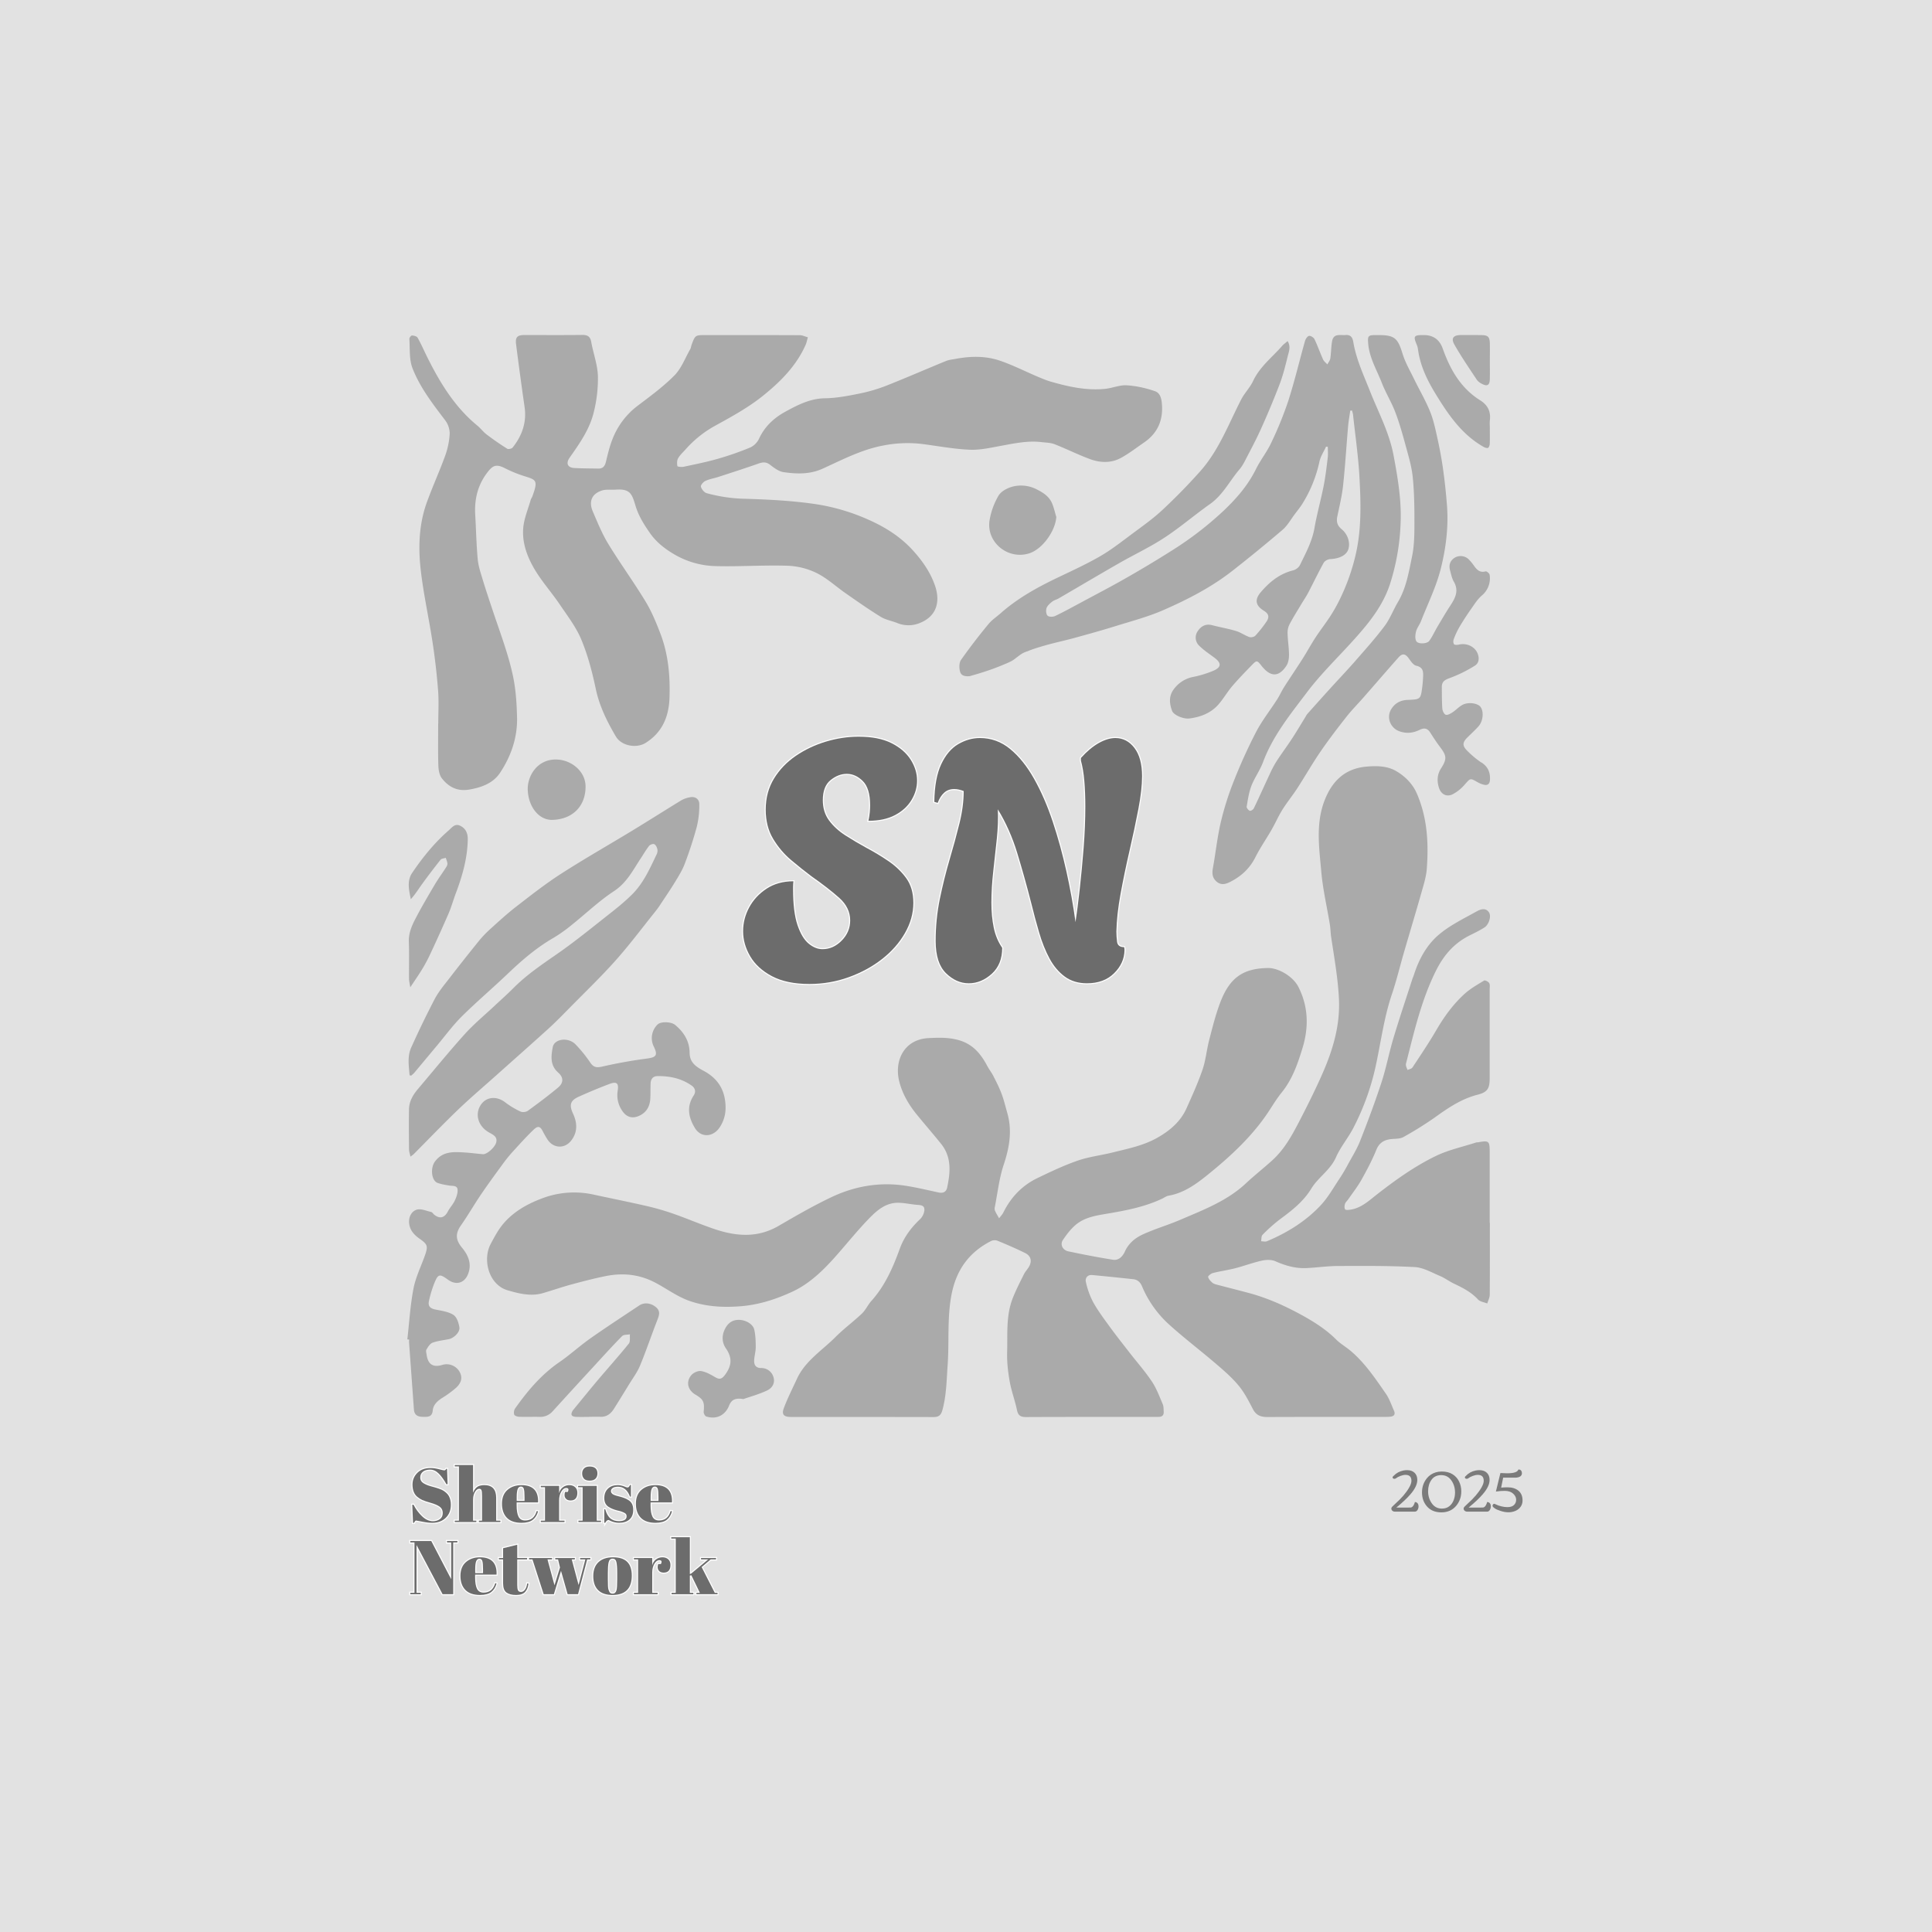 <svg xmlns="http://www.w3.org/2000/svg" version="1.1" xmlns:xlink="http://www.w3.org/1999/xlink" width="1500" height="1500" viewBox="0 0 1500 1500"><rect width="1500" height="1500" x="0" y="0" id="background" stroke="transparent" fill="#e2e2e2"></rect><svg xml:space="preserve" width="1000" height="1000" data-version="2" data-id="lg_N0FqQDGMEjMeksYB1i" viewBox="0 0 540 610" x="250" y="250"><rect width="100%" height="100%" fill="transparent"></rect><path fill="none" stroke="#ffffff" d="M17.608 567.96q1.8 0 3.19-.98 1.39-.97 1.39-2.93 0-1.96-1.5-3.01-1.49-1.04-4.25-1.81-2.75-.78-3.99-1.35-1.24-.58-2.36-1.52-2.23-1.87-2.23-5.79 0-3.21 2.28-5.51 2.29-2.3 6.25-2.3 1.91 0 3.98.55 2.07.56 2.57.56.51 0 .9-.72h.4l.25 7.27h-.58q-1.72-3.13-3.61-5.02-1.89-1.89-4.11-1.89-2.21 0-3.44 1.03-1.22 1.02-1.22 2.73t1.46 2.63q1.46.92 3.58 1.5 2.12.57 2.79.79.67.21 1.66.59.99.38 1.62.79.63.42 1.33 1.05.7.63 1.1 1.38.97 1.73.97 4.11 0 3.89-2.43 6.24-2.43 2.36-6.39 2.36-2.05 0-4.7-.54-2.65-.54-2.93-.54-.51 0-.98 1.08h-.5l-.36-8.57h.61q1.59 3.14 4.05 5.48 2.47 2.34 5.2 2.34ZM27.868 542v-.65h8.68v13.18q.58-1.66 1.76-2.67 1.19-1 3.6-1 5.58 0 5.58 6.01v10.83h2.02v.65h-10.19v-.65h1.48V556q0-2.16-.29-2.79-.29-.63-1.04-.63-1.16 0-2.04 1.52-.88 1.51-.88 3.67v9.93h1.55v.65h-10.23v-.65h1.98V542zm31.65 26.71q-4.65 0-6.97-2.39-2.32-2.4-2.32-6.66 0-4.27 2.61-6.54 2.61-2.26 6.64-2.26 8.17 0 7.85 8.2h-10.15v1.41q0 3.53.9 5.33.9 1.8 3.13 1.8 4.18 0 5.47-4.47l.65.11q-.68 2.59-2.47 4.03-1.78 1.44-5.34 1.44zm-2.31-12.13v1.76h3.71v-1.76q0-2.92-.34-3.98t-1.37-1.06q-1.02 0-1.51 1.13-.49 1.14-.49 3.91zm23.44-4.36q-1.33 0-2.34 1.73-1.01 1.73-1.01 4.11v9.64h2.56v.65h-11.23v-.65h1.98v-15.84h-1.98v-.64h8.67v3.45q.47-1.83 1.8-2.82 1.33-.99 3.03-.99 1.69 0 2.75.95t1.06 2.7q0 1.75-.79 2.68-.79.94-2.43.94-1.64 0-2.41-1.08-.78-1.08-.2-2.99h1.3q.9-1.84-.76-1.84Zm11.09-3.49q-1.91 0-2.72-.97-.81-.97-.81-2.41 0-1.44.88-2.38.88-.93 2.68-.93 1.8 0 2.74.84.94.85.94 2.41 0 1.57-.9 2.51-.9.93-2.81.93Zm-5.44 3.13v-.64h8.82v16.48h2.02v.65h-10.69v-.65h1.98v-15.84zm12.82 16.85h-.43v-6.44h.43q.93 3.13 2.52 4.39 1.58 1.26 3.96 1.26 3.67 0 3.67-2.34 0-1.01-.9-1.51-1.4-.79-3.6-1.23-2.45-.64-4.1-1.72-1.98-1.3-1.98-4.11 0-2.81 1.72-4.48 1.73-1.67 4.61-1.67 1.77 0 3.64.82.68.29 1.04.29t.61-.25q.26-.25.62-.94h.39v5.51h-.43q-1.84-4.68-5.69-4.68-1.69 0-2.52.6-.83.59-.83 1.49 0 .54.26.85.25.3.39.45.15.14.47.3.32.16.54.25.22.09.67.24.45.14.66.18 2.45.61 3.53 1.06 1.08.45 2.05 1.1 1.98 1.37 1.98 4.41t-1.8 4.61q-1.8 1.56-4.93 1.56-2.23 0-4.32-1.04-.43-.29-.68-.29-.8 0-1.55 1.33zm23.83 0q-4.64 0-6.97-2.39-2.32-2.4-2.32-6.66 0-4.27 2.61-6.54 2.61-2.26 6.64-2.26 8.18 0 7.85 8.2h-10.15v1.41q0 3.53.9 5.33.9 1.8 3.13 1.8 4.18 0 5.47-4.47l.65.11q-.68 2.59-2.46 4.03-1.79 1.44-5.35 1.44zm-2.3-12.13v1.76h3.7v-1.76q0-2.92-.34-3.98t-1.37-1.06q-1.02 0-1.51 1.13-.48 1.14-.48 3.91zm-91.52 21.43h-1.98v24.51h-5.04l-12.34-23.29v22.61h1.98v.68h-4.94v-.68h1.98v-23.83h-1.98v-.69h9.94l9.43 18.08v-17.39h-1.98v-.69h4.93zm10.73 24.87q-4.64 0-6.96-2.39-2.33-2.39-2.33-6.66t2.61-6.53q2.61-2.27 6.65-2.27 8.17 0 7.84 8.21h-10.15v1.4q0 3.53.9 5.33.9 1.8 3.13 1.8 4.18 0 5.48-4.47l.64.11q-.68 2.59-2.46 4.03-1.78 1.44-5.35 1.44zm-2.3-12.13v1.77h3.71v-1.77q0-2.91-.35-3.98-.34-1.06-1.36-1.06-1.03 0-1.52 1.14-.48 1.13-.48 3.9zm13.21 6.63v-11.34h-1.98v-.65h1.98v-4.65l6.7-1.65v6.3h4.68v.65h-4.68v12.13q0 1.69.34 2.48t1.42.79q1.08 0 1.89-1.08.81-1.08 1.06-2.95l.61.07q-.28 2.49-1.58 3.95-1.3 1.45-4.28 1.45-2.99 0-4.58-1.18-1.58-1.19-1.58-4.32Zm26.03-11.34h-1.33v-.65h9.28v.65h-1.47l3.24 12.13 3.2-12.13h-2.48v-.65h4.86v.65h-1.51l-4.32 16.48h-4.94l-3.13-11.05-3.38 11.05h-4.83l-5.32-16.48h-1.62v-.65h10.9v.65h-2.16l3.32 12.24 2.59-8.43zm28.01 9.39v-3.06q0-3.49-.38-5.09-.38-1.6-1.75-1.6-.79 0-1.28.45-.48.45-.7 1.49-.32 1.62-.32 4.93v2.81q0 3.92.23 4.72.24.79.49 1.29.39.87 1.55.87 1.4 0 1.83-1.62.33-1.16.33-5.19Zm-2.24 7.45q-4.5 0-6.8-2.3t-2.3-6.61q0-4.3 2.46-6.62 2.47-2.32 6.93-2.32 4.47 0 6.66 2.14 2.2 2.14 2.2 6.53 0 9.18-9.15 9.18zm22.18-16.48q-1.33 0-2.34 1.72-1.01 1.73-1.01 4.11v9.65h2.56v.64h-11.23v-.64h1.98v-15.84h-1.98v-.65h8.67v3.45q.47-1.83 1.8-2.82 1.33-.99 3.03-.99 1.69 0 2.75.95 1.06.96 1.06 2.7 0 1.75-.79 2.68-.79.94-2.43.94-1.64 0-2.41-1.08-.78-1.08-.2-2.99h1.3q.9-1.83-.76-1.83Zm27.58 16.12h-10.01v-.64h1.65l-4.06-8.36-.69.18v8.18h1.66v.64h-10.33v-.64h1.98v-25.71h-2.13v-.65h8.82v17.46l.58-.21 8.1-6.73h-3.39v-.65h7.1v.65h-2.52l-4.29 3.63 6.23 12.21h1.3z" paint-order="stroke"></path><path fill="#6c6c6c" d="M17.608 567.96q1.8 0 3.19-.98 1.39-.97 1.39-2.93 0-1.96-1.5-3.01-1.49-1.04-4.25-1.81-2.75-.78-3.99-1.35-1.24-.58-2.36-1.52-2.23-1.87-2.23-5.79 0-3.21 2.28-5.51 2.29-2.3 6.25-2.3 1.91 0 3.98.55 2.07.56 2.57.56.51 0 .9-.72h.4l.25 7.27h-.58q-1.72-3.13-3.61-5.02-1.89-1.89-4.11-1.89-2.21 0-3.44 1.03-1.22 1.02-1.22 2.73t1.46 2.63q1.46.92 3.58 1.5 2.12.57 2.79.79.67.21 1.66.59.99.38 1.62.79.63.42 1.33 1.05.7.63 1.1 1.38.97 1.73.97 4.11 0 3.89-2.43 6.24-2.43 2.36-6.39 2.36-2.05 0-4.7-.54-2.65-.54-2.93-.54-.51 0-.98 1.08h-.5l-.36-8.57h.61q1.59 3.14 4.05 5.48 2.47 2.34 5.2 2.34" paint-order="stroke"></path><rect width="18.29" height="25.95" x="-9.14" y="-12.97" fill="none" rx="0" ry="0" transform="translate(17.4 556.24)"></rect><path fill="#6c6c6c" d="M27.868 542v-.65h8.68v13.18q.58-1.66 1.76-2.67 1.19-1 3.6-1 5.58 0 5.58 6.01v10.83h2.02v.65h-10.19v-.65h1.48V556q0-2.16-.29-2.79-.29-.63-1.04-.63-1.16 0-2.04 1.52-.88 1.51-.88 3.67v9.93h1.55v.65h-10.23v-.65h1.98V542z" paint-order="stroke"></path><rect width="21.64" height="27" x="-10.82" y="-13.5" fill="none" rx="0" ry="0" transform="translate(39.19 555.35)"></rect><path fill="#6c6c6c" d="M59.518 568.71q-4.65 0-6.97-2.39-2.32-2.4-2.32-6.66 0-4.27 2.61-6.54 2.61-2.26 6.64-2.26 8.17 0 7.85 8.2h-10.15v1.41q0 3.53.9 5.33.9 1.8 3.13 1.8 4.18 0 5.47-4.47l.65.11q-.68 2.59-2.47 4.03-1.78 1.44-5.34 1.44m-2.31-12.13v1.76h3.71v-1.76q0-2.92-.34-3.98t-1.37-1.06q-1.02 0-1.51 1.13-.49 1.14-.49 3.91" paint-order="stroke"></path><rect width="17.2" height="17.85" x="-8.6" y="-8.93" fill="none" rx="0" ry="0" transform="translate(59.33 560.28)"></rect><path fill="#6c6c6c" d="M80.648 552.22q-1.33 0-2.34 1.73-1.01 1.73-1.01 4.11v9.64h2.56v.65h-11.23v-.65h1.98v-15.84h-1.98v-.64h8.67v3.45q.47-1.83 1.8-2.82 1.33-.99 3.03-.99 1.69 0 2.75.95t1.06 2.7q0 1.75-.79 2.68-.79.94-2.43.94-1.64 0-2.41-1.08-.78-1.08-.2-2.99h1.3q.9-1.84-.76-1.84" paint-order="stroke"></path><rect width="17.31" height="17.49" x="-8.65" y="-8.74" fill="none" rx="0" ry="0" transform="translate(77.78 560.1)"></rect><path fill="#6c6c6c" d="M91.738 548.73q-1.91 0-2.72-.97-.81-.97-.81-2.41 0-1.44.88-2.38.88-.93 2.68-.93 1.8 0 2.74.84.94.85.94 2.41 0 1.57-.9 2.51-.9.93-2.81.93m-5.44 3.13v-.64h8.82v16.48h2.02v.65h-10.69v-.65h1.98v-15.84z" paint-order="stroke"></path><rect width="10.84" height="26.31" x="-5.42" y="-13.15" fill="none" rx="0" ry="0" transform="translate(92.22 555.7)"></rect><path fill="#6c6c6c" d="M99.118 568.71h-.43v-6.44h.43q.93 3.13 2.52 4.39 1.58 1.26 3.96 1.26 3.67 0 3.67-2.34 0-1.01-.9-1.51-1.4-.79-3.6-1.23-2.45-.64-4.1-1.72-1.98-1.3-1.98-4.11 0-2.81 1.72-4.48 1.73-1.67 4.61-1.67 1.77 0 3.64.82.68.29 1.04.29t.61-.25q.26-.25.62-.94h.39v5.51h-.43q-1.84-4.68-5.69-4.68-1.69 0-2.52.6-.83.59-.83 1.49 0 .54.26.85.25.3.39.45.15.14.47.3.32.16.54.25.22.09.67.24.45.14.66.18 2.45.61 3.53 1.06 1.08.45 2.05 1.1 1.98 1.37 1.98 4.41t-1.8 4.61q-1.8 1.56-4.93 1.56-2.23 0-4.32-1.04-.43-.29-.68-.29-.8 0-1.55 1.33" paint-order="stroke"></path><rect width="13.71" height="17.93" x="-6.86" y="-8.96" fill="none" rx="0" ry="0" transform="translate(106.04 560.25)"></rect><path fill="#6c6c6c" d="M122.948 568.71q-4.64 0-6.97-2.39-2.32-2.4-2.32-6.66 0-4.27 2.61-6.54 2.61-2.26 6.64-2.26 8.18 0 7.85 8.2h-10.15v1.41q0 3.53.9 5.33.9 1.8 3.13 1.8 4.18 0 5.47-4.47l.65.11q-.68 2.59-2.46 4.03-1.79 1.44-5.35 1.44m-2.3-12.13v1.76h3.7v-1.76q0-2.92-.34-3.98t-1.37-1.06q-1.02 0-1.51 1.13-.48 1.14-.48 3.91" paint-order="stroke"></path><rect width="17.2" height="17.85" x="-8.6" y="-8.93" fill="none" rx="0" ry="0" transform="translate(122.76 560.28)"></rect><path fill="#6c6c6c" d="M29.128 578.01h-1.98v24.51h-5.04l-12.34-23.29v22.61h1.98v.68h-4.94v-.68h1.98v-23.83h-1.98v-.69h9.94l9.43 18.08v-17.39h-1.98v-.69h4.93z" paint-order="stroke"></path><rect width="22.32" height="25.2" x="-11.16" y="-12.6" fill="none" rx="0" ry="0" transform="translate(18.47 590.42)"></rect><path fill="#6c6c6c" d="M39.858 602.88q-4.64 0-6.96-2.39-2.33-2.39-2.33-6.66t2.61-6.53q2.61-2.27 6.65-2.27 8.17 0 7.84 8.21h-10.15v1.4q0 3.53.9 5.33.9 1.8 3.13 1.8 4.18 0 5.48-4.47l.64.11q-.68 2.59-2.46 4.03-1.78 1.44-5.35 1.44m-2.3-12.13v1.77h3.71v-1.77q0-2.91-.35-3.98-.34-1.06-1.36-1.06-1.03 0-1.52 1.14-.48 1.13-.48 3.9" paint-order="stroke"></path><rect width="17.2" height="17.85" x="-8.6" y="-8.93" fill="none" rx="0" ry="0" transform="translate(39.67 594.46)"></rect><path fill="#6c6c6c" d="M50.768 597.38v-11.34h-1.98v-.65h1.98v-4.65l6.7-1.65v6.3h4.68v.65h-4.68v12.13q0 1.69.34 2.48t1.42.79q1.08 0 1.89-1.08.81-1.08 1.06-2.95l.61.07q-.28 2.49-1.58 3.95-1.3 1.45-4.28 1.45-2.99 0-4.58-1.18-1.58-1.19-1.58-4.32" paint-order="stroke"></path><rect width="14" height="23.79" x="-7" y="-11.89" fill="none" rx="0" ry="0" transform="translate(56.29 591.49)"></rect><path fill="#6c6c6c" d="M76.798 586.04h-1.33v-.65h9.28v.65h-1.47l3.24 12.13 3.2-12.13h-2.48v-.65h4.86v.65h-1.51l-4.32 16.48h-4.94l-3.13-11.05-3.38 11.05h-4.83l-5.32-16.48h-1.62v-.65h10.9v.65h-2.16l3.32 12.24 2.59-8.43z" paint-order="stroke"></path><rect width="29.05" height="17.13" x="-14.53" y="-8.56" fill="none" rx="0" ry="0" transform="translate(78.07 594.46)"></rect><path fill="#6c6c6c" d="M104.808 595.43v-3.06q0-3.49-.38-5.09-.38-1.6-1.75-1.6-.79 0-1.28.45-.48.45-.7 1.49-.32 1.62-.32 4.93v2.81q0 3.92.23 4.72.24.79.49 1.29.39.87 1.55.87 1.4 0 1.83-1.62.33-1.16.33-5.19m-2.24 7.45q-4.5 0-6.8-2.3t-2.3-6.61q0-4.3 2.46-6.62 2.47-2.32 6.93-2.32 4.47 0 6.66 2.14 2.2 2.14 2.2 6.53 0 9.18-9.15 9.18" paint-order="stroke"></path><rect width="18.25" height="17.85" x="-9.13" y="-8.93" fill="none" rx="0" ry="0" transform="translate(103.1 594.46)"></rect><path fill="#6c6c6c" d="M124.748 586.4q-1.33 0-2.34 1.72-1.01 1.73-1.01 4.11v9.65h2.56v.64h-11.23v-.64h1.98v-15.84h-1.98v-.65h8.67v3.45q.47-1.83 1.8-2.82 1.33-.99 3.03-.99 1.69 0 2.75.95 1.06.96 1.06 2.7 0 1.75-.79 2.68-.79.94-2.43.94-1.64 0-2.41-1.08-.78-1.08-.2-2.99h1.3q.9-1.83-.76-1.83" paint-order="stroke"></path><rect width="17.31" height="17.49" x="-8.65" y="-8.74" fill="none" rx="0" ry="0" transform="translate(121.88 594.27)"></rect><path fill="#6c6c6c" d="M152.328 602.52h-10.01v-.64h1.65l-4.06-8.36-.69.18v8.18h1.66v.64h-10.33v-.64h1.98v-25.71h-2.13v-.65h8.82v17.46l.58-.21 8.1-6.73h-3.39v-.65h7.1v.65h-2.52l-4.29 3.63 6.23 12.21h1.3z" paint-order="stroke"></path><rect width="21.93" height="27" x="-10.96" y="-13.5" fill="none" rx="0" ry="0" transform="translate(141.86 589.52)"></rect><path fill="#7b7b7b" d="M480.958 548.82q0-2.82-2.79-2.82-1.11 0-2.42.5-1.31.49-2.22 1.19-.29.17-.64.17-.35 0-.6-.17t-.25-.52q0-.35.51-.73 1.81-1.93 4.6-2.5.85-.17 1.78-.17 2.22 0 3.51 1.24 1.3 1.24 1.3 3.39 0 3.03-3.21 6.76-2.46 2.85-6.71 6.33h3.73q2.08 0 2.66-.01l.29-.01q1.13 0 1.85-1.84.21-.54.21-.75v-.01q.8 0 1.28.55.48.54.48 1.5 0 .97-.48 1.73-.49.77-1.28.77h-9.38q-.75 0-1.24-.41-.5-.4-.5-1.14 0-.35.44-.82.43-.47 1.37-1.31 4.46-3.96 6.6-7.67 1.11-1.92 1.11-3.25"></path><rect width="12.88" height="19.65" x="-6.44" y="-9.82" fill="none" rx="0" ry="0" transform="translate(478.38 554.1)"></rect><path fill="#7b7b7b" d="M495.368 561.97q2.11 0 3.48-1.08 1.37-1.07 2.06-2.8.7-1.73.7-3.7 0-3.31-1.76-5.79-1.75-2.48-4.78-2.48-3.02 0-4.62 2.22t-1.6 5.43q0 3.2 1.74 5.7 1.75 2.5 4.78 2.5m-.22 1.79q-4.45 0-6.92-2.91-2.27-2.67-2.27-6.55t2.37-6.77q1.6-1.94 4.17-2.73 1.29-.39 2.83-.39 3.03 0 5.1 1.29 2.06 1.29 3.1 3.45 1.04 2.15 1.04 4.63 0 3.95-2.38 6.83-2.61 3.15-7.04 3.15"></path><rect width="18.61" height="19.35" x="-9.3" y="-9.68" fill="none" rx="0" ry="0" transform="translate(495.76 554.59)"></rect><path fill="#7b7b7b" d="M515.198 548.82q0-2.82-2.8-2.82-1.1 0-2.41.5-1.32.49-2.23 1.19-.29.17-.64.17-.35 0-.6-.17t-.25-.52q0-.35.52-.73 1.8-1.93 4.6-2.5.84-.17 1.78-.17 2.21 0 3.51 1.24 1.3 1.24 1.3 3.39 0 3.03-3.22 6.76-2.45 2.85-6.71 6.33h3.73q2.09 0 2.67-.01l.29-.01q1.13 0 1.84-1.84.21-.54.21-.75v-.01q.81 0 1.29.55.48.54.48 1.5 0 .97-.49 1.73-.48.77-1.28.77h-9.37q-.75 0-1.24-.41-.5-.4-.5-1.14 0-.35.44-.82.43-.47 1.37-1.31 4.45-3.96 6.6-7.67 1.11-1.92 1.11-3.25"></path><rect width="12.88" height="19.65" x="-6.44" y="-9.82" fill="none" rx="0" ry="0" transform="translate(512.62 554.1)"></rect><path fill="#7b7b7b" d="M532.648 561.14q-.93 1.29-2.46 1.93-1.53.65-3.3.65-1.76 0-3.67-.63-1.9-.62-2.67-1.15-.78-.53-.98-.8-.2-.27-.2-.56 0-.29.25-.58.25-.3.5-.3.26 0 1.11.42.85.42 2.31.79 1.45.37 2.88.37 2.07 0 3.1-.99 1.04-1 1.04-2.54t-1.43-2.86q-1.42-1.32-4-1.32-1.93 0-4.16.33l2.13-8.77 3.15.12q4.84 0 5.35-1.77l.25-.01q.65 0 1.04.49.4.5.4 1.21 0 1.12-.91 1.64-.91.51-2.27.51h-5.7l-.96 4.72q1.64-.15 2.97-.15 3.28 0 5.23 1.61 1.94 1.61 1.94 4.64 0 1.72-.94 3"></path><rect width="14.22" height="20.25" x="-7.11" y="-10.13" fill="none" rx="0" ry="0" transform="translate(526.98 554.1)"></rect><path fill="none" stroke="#ffffff" d="M195.788 313.51q-10.72 0-17.68-3.68-6.96-3.68-10.32-9.44-3.36-5.76-3.36-11.84 0-5.92 2.88-11.28 2.88-5.36 8.24-8.88 5.36-3.52 12.72-3.52-.16 1.44-.16 2.64v1.2q0 10.72 2.08 16.88 2.08 6.16 5.28 8.8 3.2 2.64 6.56 2.64 5.12 0 9.12-4.08 4-4.08 4-9.52 0-6.08-5.2-10.72-5.2-4.64-13.2-10.24-4.48-3.36-9.52-7.6-5.04-4.24-8.56-10.08-3.52-5.84-3.52-13.84 0-8.32 3.92-14.72t10.4-10.8q6.48-4.4 14.24-6.72 7.76-2.32 15.44-2.32 9.44 0 15.52 3.04t9.12 7.84q3.04 4.8 3.04 9.92 0 4.8-2.64 9.2-2.64 4.4-7.76 7.12-5.12 2.72-12.64 2.72.48-2.24.64-4.08.16-1.84.16-3.28 0-8-3.44-11.44-3.44-3.44-7.6-3.44-4 0-7.68 2.96-3.68 2.96-3.68 9.52 0 5.6 2.96 9.6t7.68 7.04q4.72 3.04 10 5.92 5.44 2.88 10.48 6.32 5.04 3.44 8.4 8.08 3.36 4.64 3.36 11.68 0 7.36-4 14.32t-10.88 12.32q-6.88 5.36-15.76 8.56-8.88 3.2-18.64 3.2Zm75.52-.32q-5.92 0-10.8-4.8-4.88-4.8-4.88-15.2 0-10.4 2-20.08 2-9.68 4.64-18.64 2.64-8.96 4.64-17.04 2-8.08 2-15.28-2.4-.96-4.48-.96-2.88 0-4.8 1.76t-3.04 4.8l-1.6-.48q.16-11.2 3.28-17.84 3.12-6.64 8.08-9.52t10.24-2.88q8 0 14.32 5.2t11.36 14.16q5.04 8.96 8.8 20.24 3.76 11.28 6.48 23.52 2.72 12.24 4.32 24.08.96-6.4 2-15.68t1.84-19.52q.8-10.24.8-19.52 0-6.72-.48-12.24-.48-5.52-1.6-9.52v-1.28q4.16-4.64 8.4-7.04 4.24-2.4 7.92-2.4 5.44 0 9.04 4.72 3.6 4.72 3.6 13.36 0 6.4-1.76 15.6t-4.16 19.6q-2.4 10.4-4.24 20.4-1.84 10-2 18 0 2.24.32 4.8.32 2.56 3.36 2.56.16.64.16.96v.64q-.16 6.08-4.96 10.8-4.8 4.72-12.8 4.72-6.24 0-10.56-3.2t-7.2-8.56q-2.88-5.36-4.88-12.16t-3.76-14q-3.2-12.48-6.64-23.76-3.44-11.28-9.2-20.72.32 6.4-.48 14t-1.68 15.36q-.88 7.76-.88 14.96 0 6.4 1.12 11.76 1.12 5.36 4 9.52 0 7.84-4.96 12.32t-10.88 4.48Z" paint-order="stroke"></path><path fill="#6c6c6c" d="M195.788 313.51q-10.72 0-17.68-3.68-6.96-3.68-10.32-9.44-3.36-5.76-3.36-11.84 0-5.92 2.88-11.28 2.88-5.36 8.24-8.88 5.36-3.52 12.72-3.52-.16 1.44-.16 2.64v1.2q0 10.72 2.08 16.88 2.08 6.16 5.28 8.8 3.2 2.64 6.56 2.64 5.12 0 9.12-4.08 4-4.08 4-9.52 0-6.08-5.2-10.72-5.2-4.64-13.2-10.24-4.48-3.36-9.52-7.6-5.04-4.24-8.56-10.08-3.52-5.84-3.52-13.84 0-8.32 3.92-14.72t10.4-10.8q6.48-4.4 14.24-6.72 7.76-2.32 15.44-2.32 9.44 0 15.52 3.04t9.12 7.84q3.04 4.8 3.04 9.92 0 4.8-2.64 9.2-2.64 4.4-7.76 7.12-5.12 2.72-12.64 2.72.48-2.24.64-4.08.16-1.84.16-3.28 0-8-3.44-11.44-3.44-3.44-7.6-3.44-4 0-7.68 2.96-3.68 2.96-3.68 9.52 0 5.6 2.96 9.6t7.68 7.04q4.72 3.04 10 5.92 5.44 2.88 10.48 6.32 5.04 3.44 8.4 8.08 3.36 4.64 3.36 11.68 0 7.36-4 14.32t-10.88 12.32q-6.88 5.36-15.76 8.56-8.88 3.2-18.64 3.2" paint-order="stroke"></path><rect width="82.4" height="117.12" x="-41.2" y="-58.56" fill="none" rx="0" ry="0" transform="translate(206.13 255.45)"></rect><path fill="#6c6c6c" d="M271.308 313.19q-5.92 0-10.8-4.8-4.88-4.8-4.88-15.2 0-10.4 2-20.08 2-9.68 4.64-18.64 2.64-8.96 4.64-17.04 2-8.08 2-15.28-2.4-.96-4.48-.96-2.88 0-4.8 1.76t-3.04 4.8l-1.6-.48q.16-11.2 3.28-17.84 3.12-6.64 8.08-9.52t10.24-2.88q8 0 14.32 5.2t11.36 14.16q5.04 8.96 8.8 20.24 3.76 11.28 6.48 23.52 2.72 12.24 4.32 24.08.96-6.4 2-15.68t1.84-19.52q.8-10.24.8-19.52 0-6.72-.48-12.24-.48-5.52-1.6-9.52v-1.28q4.16-4.64 8.4-7.04 4.24-2.4 7.92-2.4 5.44 0 9.04 4.72 3.6 4.72 3.6 13.36 0 6.4-1.76 15.6t-4.16 19.6q-2.4 10.4-4.24 20.4-1.84 10-2 18 0 2.24.32 4.8.32 2.56 3.36 2.56.16.64.16.96v.64q-.16 6.08-4.96 10.8-4.8 4.72-12.8 4.72-6.24 0-10.56-3.2t-7.2-8.56q-2.88-5.36-4.88-12.16t-3.76-14q-3.2-12.48-6.64-23.76-3.44-11.28-9.2-20.72.32 6.4-.48 14t-1.68 15.36q-.88 7.76-.88 14.96 0 6.4 1.12 11.76 1.12 5.36 4 9.52 0 7.84-4.96 12.32t-10.88 4.48" paint-order="stroke"></path><rect width="98.4" height="116.16" x="-49.2" y="-58.08" fill="none" rx="0" ry="0" transform="translate(304.69 255.61)"></rect><path fill="#aaaaaa" d="M518.103 426.62c0 11.363.034 22.725-.057 34.088-.011 1.376-.762 2.741-1.171 4.117-1.49-.603-3.413-.819-4.402-1.9-3.173-3.457-7.143-5.493-11.26-7.438-2.343-1.103-4.448-2.73-6.825-3.72-3.867-1.626-7.814-3.957-11.829-4.173-12.159-.66-24.363-.558-36.544-.512-4.982.023-9.964.773-14.957.99-5.096.216-9.827-1.172-14.502-3.23-1.831-.808-4.322-.763-6.347-.32-4.3.945-8.462 2.526-12.727 3.629-3.458.887-7.03 1.365-10.498 2.24-.922.228-2.412 1.411-2.31 1.877.217 1.024 1.172 1.99 2.025 2.742.603.523 1.524.75 2.343.966 4.993 1.32 10.01 2.57 15.003 3.913 8.792 2.366 17.038 6.074 24.988 10.441 5.858 3.22 11.477 6.79 16.276 11.568 2.116 2.104 4.812 3.605 7.098 5.573 6.676 5.732 11.533 13 16.48 20.143 1.639 2.366 2.571 5.232 3.766 7.905.887 1.98-.069 2.832-1.99 2.957q-1.275.08-2.56.08c-18.46 0-36.931-.034-55.391.046-3.151.01-5.335-.83-6.87-3.81-1.98-3.845-4.015-7.803-6.756-11.102-3.174-3.821-7.007-7.143-10.806-10.384-7.29-6.245-14.957-12.068-22.077-18.494a51.183 51.183 0 0 1-12.852-18.142c-.82-1.945-2.105-3.128-4.186-3.344-6.472-.682-12.955-1.376-19.438-1.968-2.24-.204-3.367 1.536-2.957 3.253a37.534 37.534 0 0 0 3.503 9.691c2.343 4.186 5.266 8.053 8.098 11.943 3.003 4.117 6.176 8.11 9.304 12.136 3.47 4.458 7.234 8.724 10.362 13.41 2.172 3.264 3.571 7.063 5.13 10.703.466 1.08.398 2.411.466 3.628.102 1.672-.808 2.411-2.423 2.411l-2.56.023c-20.074 0-40.15-.034-60.224.057-2.514 0-3.731-.682-4.277-3.287-.967-4.618-2.673-9.088-3.48-13.717-.797-4.538-1.32-9.213-1.183-13.808.239-8.474-.58-17.13 2.57-25.273 1.513-3.913 3.458-7.666 5.323-11.442.614-1.263 1.638-2.32 2.366-3.526 1.615-2.685 1.092-5.221-1.717-6.62-4.311-2.138-8.758-4.038-13.217-5.87a3.98 3.98 0 0 0-2.957.194c-10.476 5.335-16.481 13.729-18.722 25.421-2.127 11.101-1.035 22.248-1.831 33.36-.512 7.166-.557 14.32-2.491 21.326-.648 2.343-1.718 3.242-4.129 3.242-22.532-.057-45.075-.023-67.607-.046-3.321 0-4.47-1.137-3.367-4.128 1.763-4.743 4.095-9.281 6.21-13.9 3.947-8.575 11.943-13.466 18.29-19.836 3.913-3.935 8.45-7.245 12.477-11.078 1.797-1.717 2.867-4.186 4.55-6.062 6.438-7.177 10.18-15.776 13.41-24.682 2.002-5.516 5.403-10.02 9.656-14.035 1.138-1.08 2.036-3.049 1.99-4.584-.056-2.195-2.274-2.025-3.98-2.195-2.707-.273-5.391-.853-8.098-.933-6.29-.182-10.59 3.765-14.525 7.86-4.959 5.163-9.497 10.737-14.217 16.14-6.256 7.176-13.012 14.058-21.622 18.061-7.712 3.583-15.924 6.279-24.693 6.95-7.996.614-15.617.25-23.374-2.275-6.392-2.082-11.522-6.12-17.3-9.088-7.552-3.878-15.332-4.538-23.419-2.866-5.437 1.114-10.817 2.513-16.174 3.97-4.436 1.205-8.792 2.74-13.216 4.026-5.721 1.672-11.34.25-16.72-1.32-9.065-2.638-11.977-14.558-8.098-21.883 1.057-1.99 2.127-3.981 3.31-5.903 5.095-8.224 13.114-12.842 21.724-16.004a42.88 42.88 0 0 1 24.022-1.478c8.382 1.82 16.8 3.492 25.159 5.425q6.347 1.479 12.489 3.629c6.562 2.308 12.966 5.084 19.563 7.29 10.157 3.401 20.223 4.163 30.061-1.547 8.247-4.788 16.515-9.577 25.126-13.66 10.862-5.14 22.475-7.21 34.497-5.47 5.482.796 10.885 2.138 16.31 3.286 2.059.433 3.515-.318 3.936-2.24 1.57-7.268 2.229-14.502-2.867-20.837-3.787-4.71-7.757-9.259-11.567-13.934-3.73-4.583-6.722-9.747-8.178-15.377-2.605-10.043 2.252-20.144 13.774-20.735 4.618-.239 8.997-.398 13.672.773 7.154 1.797 11.01 6.46 14.172 12.387.887 1.66 2.07 3.173 2.923 4.845 1.399 2.741 2.81 5.494 3.878 8.371 1.115 2.969 1.843 6.085 2.719 9.156 2.377 8.349.99 16.288-1.718 24.409-2.15 6.483-2.9 13.433-4.231 20.189-.102.534-.091 1.194.125 1.683.557 1.217 1.274 2.355 1.922 3.526.683-.921 1.524-1.774 2.036-2.787 3.56-7.188 8.838-12.738 16.038-16.219 6.255-3.025 12.58-6.028 19.13-8.303 5.301-1.842 11.01-2.49 16.493-3.856 7.223-1.797 14.581-3.219 21.178-6.95 5.96-3.366 11.056-7.643 13.91-14.023 2.685-6.006 5.426-12.023 7.553-18.244 1.547-4.516 1.956-9.407 3.162-14.058 1.536-5.915 3.014-11.886 5.164-17.596 4.379-11.567 10.475-16.333 22.68-16.504 4.754-.068 11.772 3.754 14.445 9.031 4.765 9.418 4.845 19.165 1.956 28.708-2.24 7.393-4.811 14.923-9.884 21.179-2.116 2.616-3.913 5.505-5.744 8.337-7.802 12.068-18.255 21.713-29.277 30.63-5.414 4.379-11.26 8.678-18.562 9.94-1.07.183-2.047.933-3.07 1.423-7.917 3.753-16.414 5.448-24.955 6.915-4.948.853-10.078 1.501-14.252 4.197-3.117 2.002-5.619 5.255-7.746 8.383-1.524 2.24-.148 4.879 2.548 5.448 6.995 1.478 14.035 2.843 21.099 3.97 2.775.443 4.629-1.593 5.687-3.925 1.751-3.856 4.88-6.403 8.428-8.041 5.8-2.673 12-4.459 17.868-6.984 10.92-4.686 22.123-8.906 31.04-17.266 4.06-3.798 8.462-7.233 12.568-10.975 5.437-4.948 8.997-11.283 12.33-17.687 3.821-7.359 7.54-14.786 10.919-22.361 5.118-11.488 8.815-23.283 8.212-36.192-.467-9.941-2.24-19.655-3.697-29.448-.295-1.956-.284-3.97-.614-5.926-1.353-8.28-3.298-16.492-4.038-24.829-1-11.351-2.764-22.93 1.581-33.997 3.47-8.86 9.395-14.968 19.689-15.9 4.868-.444 9.747-.342 13.785 1.887 4.288 2.378 8.076 6.029 10.157 10.794 4.993 11.408 5.641 23.476 4.743 35.646-.273 3.731-1.433 7.428-2.468 11.056-2.696 9.531-5.573 19.029-8.337 28.537-1.923 6.609-3.526 13.33-5.721 19.848-3.538 10.441-5.028 21.292-7.246 32.018a118.29 118.29 0 0 1-11.192 31.665c-2.468 4.63-5.948 8.78-8.041 13.546-2.662 6.074-8.406 9.452-11.693 14.843-3.73 6.131-9.201 10.374-14.843 14.536a76.206 76.206 0 0 0-8.257 7.348c-.626.614-.467 2.013-.671 3.06.921 0 1.979.318 2.764-.012 9.6-4.038 18.38-9.452 25.489-17.06 3.492-3.731 6.04-8.36 8.917-12.649a80.755 80.755 0 0 0 3.89-6.562c2.013-3.708 4.288-7.325 5.823-11.227 3.595-9.122 7.04-18.312 10.09-27.627 2.262-6.904 3.605-14.115 5.697-21.076 2.787-9.293 5.892-18.483 8.872-27.718.262-.808.614-1.593.876-2.4 2.332-7.234 5.994-13.968 11.658-18.79 5.3-4.527 11.83-7.655 17.994-11.101 1.706-.956 4.265-1.957 5.869.489 1.171 1.786-.057 5.755-2.161 7.109-2.218 1.421-4.618 2.581-6.995 3.764-7.302 3.64-12.25 9.293-15.912 16.618-6.836 13.66-10.226 28.332-13.956 42.948-.16.637-.41 1.32-.33 1.945.102.762.5 1.49.773 2.23.785-.376 1.888-.547 2.31-1.172 3.866-5.858 7.802-11.681 11.328-17.744 3.685-6.324 7.939-12.181 13.319-17.095 2.752-2.513 6.096-4.39 9.304-6.347.443-.261 2.024.524 2.411 1.206.455.808.216 2.025.216 3.06v42.038c0 4.834-1.035 6.563-5.698 7.757-7.803 1.99-14.184 6.392-20.565 10.987a169.473 169.473 0 0 1-14.558 9.054c-1.285.74-3.06.808-4.63.887-3.753.194-6.608 1.229-8.223 5.187-1.99 4.89-4.481 9.6-7.063 14.206-1.831 3.253-4.174 6.222-6.301 9.304-.478.694-1.229 1.285-1.468 2.047-.261.82-.386 2.013.035 2.616.307.432 1.626.296 2.468.17 5.232-.761 8.94-4.367 12.83-7.392 8.746-6.813 17.766-13.24 27.707-18.05 5.96-2.89 12.636-4.3 18.994-6.37.353-.114.75-.057 1.126-.125 5.005-.888 5.346-.603 5.357 4.64v33.52Z"></path><path fill="#aaaaaa" d="M514.049 208.622a43.221 43.221 0 0 1-6.71-5.608c-2.378-2.343-2.219-3.947.136-6.267 1.751-1.729 3.571-3.4 5.22-5.22 2.241-2.48 2.64-7.052.956-9.27-1.32-1.73-5.755-2.4-8.497-.944-1.717.91-3.082 2.468-4.731 3.537-.967.625-2.343 1.444-3.208 1.16-.796-.262-1.546-1.843-1.626-2.889-.25-3.378-.193-6.79-.239-10.18-.045-2.809 1.638-3.571 4.106-4.447a63.694 63.694 0 0 0 11.51-5.71c1.889-1.137 2.241-3.332 1.41-5.596-1.239-3.378-5.151-5.323-8.996-4.401-.728.17-1.91.227-2.23-.171-.42-.523-.443-1.672-.17-2.366a38.672 38.672 0 0 1 2.753-5.892q2.593-4.344 5.505-8.485c1.547-2.195 3.025-4.56 5.016-6.3a10.578 10.578 0 0 0 3.742-9.85c-.08-.649-1.433-1.764-1.911-1.627-2.662.74-4.072-.683-5.414-2.548a25.023 25.023 0 0 0-2.514-3.07 5.46 5.46 0 0 0-6.779-.797c-2.195 1.422-2.786 3.515-2.127 5.949.5 1.82.865 3.764 1.797 5.368 2.491 4.3.671 7.734-1.649 11.283-2.172 3.31-4.163 6.745-6.187 10.146-1.297 2.184-2.32 4.538-3.8 6.585-1.057 1.456-5.265 1.638-6.141.16-.694-1.172-.5-3.151-.125-4.607.443-1.695 1.672-3.173 2.32-4.834 3.264-8.337 7.314-16.504 9.452-25.136 2.377-9.566 3.628-19.53 2.889-29.516q-.66-8.758-1.877-17.448c-.705-5.038-1.66-10.054-2.764-15.025-.932-4.208-1.842-8.496-3.48-12.454-2.15-5.232-5.05-10.157-7.53-15.253-1.9-3.901-4.129-7.734-5.391-11.84-2.263-7.405-3.742-8.85-11.397-8.872h-1.706c-3.173.057-3.446.512-3.207 3.776.5 6.87 4.06 12.682 6.471 18.858 1.843 4.732 4.573 9.122 6.381 13.865 1.945 5.096 3.424 10.385 4.857 15.65 1.353 4.994 2.9 10.033 3.412 15.14.74 7.325.82 14.74.796 22.11 0 5.187-.08 10.499-1.137 15.538-1.536 7.336-2.73 14.865-6.677 21.52-2.206 3.719-3.742 7.904-6.312 11.34-4.345 5.788-9.202 11.191-13.967 16.65-3.777 4.323-7.746 8.474-11.602 12.717q-5.528 6.096-10.987 12.238c-.432.49-.717 1.104-1.058 1.66-2.116 3.424-4.152 6.893-6.358 10.249-2.309 3.526-4.845 6.915-7.143 10.453a50.046 50.046 0 0 0-3.196 5.982c-2.56 5.46-5.016 10.965-7.62 16.402-.285.602-1.502 1.342-1.923 1.16-.682-.296-1.57-1.388-1.467-1.98.569-3.32 1.046-6.744 2.252-9.86 1.49-3.856 4.05-7.291 5.482-11.159 4.652-12.534 13.012-22.77 20.872-33.177 6.801-9.009 15.081-16.902 22.634-25.353 6.904-7.723 13.296-15.65 16.64-25.853a106.916 106.916 0 0 0 4.993-28.083c.58-11.055-1.251-21.963-3.31-32.893-2.047-10.885-7.234-20.45-11.192-30.471-3.025-7.632-6.494-15.025-7.87-23.18-.376-2.184-1.218-3.504-3.663-3.31-2.514.193-5.698-.922-6.38 2.923-.478 2.684-.433 5.448-.842 8.155-.148.99-.922 1.888-1.4 2.832-.693-.773-1.626-1.444-2.035-2.354-1.434-3.174-2.57-6.483-4.072-9.611-.387-.796-1.831-1.706-2.57-1.547-.786.17-1.639 1.456-1.912 2.411-2.673 9.452-4.913 19.029-7.916 28.367a171.747 171.747 0 0 1-8.121 19.927c-2.013 4.31-5.084 8.11-7.188 12.386-3.788 7.69-9.225 13.922-15.378 19.768a160.373 160.373 0 0 1-24.659 18.938 539.128 539.128 0 0 1-21.599 12.955c-6.881 3.936-13.922 7.598-20.905 11.351-4.163 2.241-8.303 4.527-12.569 6.563-1 .478-2.923.49-3.583-.16-.716-.682-.875-2.547-.489-3.605.433-1.194 1.638-2.206 2.707-3.06.865-.682 2.06-.943 3.037-1.512 9.543-5.55 19.029-11.18 28.606-16.663 7.12-4.083 14.615-7.586 21.463-12.08 7.484-4.901 14.308-10.793 21.633-15.968 6.05-4.277 9.236-10.851 13.842-16.288.967-1.137 1.797-2.434 2.48-3.765 2.638-5.106 5.38-10.168 7.734-15.4a388.99 388.99 0 0 0 8.917-21.349c1.627-4.288 2.719-8.803 3.833-13.273.535-2.15 1.524-4.436-.08-7.075-1.034.899-1.887 1.467-2.536 2.218-4.743 5.437-10.634 9.895-13.82 16.697-1.455 3.105-4.037 5.664-5.618 8.724-5.949 11.533-10.487 23.908-19.222 33.792a275.25 275.25 0 0 1-18.176 18.608c-4.458 4.163-9.52 7.711-14.433 11.374-4.846 3.605-9.634 7.382-14.832 10.396-6.46 3.742-13.273 6.87-20.018 10.088-9.76 4.652-19.165 9.828-27.31 17.039-1.899 1.683-4.105 3.116-5.686 5.061a276.388 276.388 0 0 0-13.012 16.97c-.967 1.388-.955 4.015-.41 5.767.57 1.82 2.48 2.138 4.47 1.956q2.06-.569 4.13-1.194a119.427 119.427 0 0 0 14.114-5.187c1.047-.466 2.025-.967 2.946-1.649q1.251-.955 2.525-1.9a11.374 11.374 0 0 1 3.867-1.899q.148-.114.319-.182c2.98-1.137 6.05-2.059 9.122-2.9 4.174-1.138 8.405-2.048 12.58-3.185 6.449-1.774 12.898-3.549 19.278-5.54 7.723-2.41 15.617-4.47 22.987-7.7 11.59-5.084 22.885-10.896 32.894-18.8a727.936 727.936 0 0 0 23.419-19.154c2.366-2.036 3.958-4.97 5.88-7.519 1.195-1.58 2.446-3.116 3.503-4.788a62.557 62.557 0 0 0 8.122-20.064c.545-2.457 2.058-4.697 3.116-7.04l.842.08c0 1.705.17 3.434-.034 5.106-.546 4.493-1.07 9.008-1.945 13.456-1.32 6.665-3.174 13.216-4.345 19.904-1.115 6.392-4.163 11.92-6.904 17.596a5.346 5.346 0 0 1-3.22 2.457c-6.369 1.58-11.112 5.448-15.252 10.27-3.048 3.549-2.604 6.358 1.377 8.827 2.388 1.478 2.798 3.025 1.126 5.39a59.145 59.145 0 0 1-5.119 6.427c-.568.614-2.047.944-2.843.66-2.161-.762-4.106-2.195-6.279-2.855-3.753-1.126-7.632-1.786-11.42-2.775-3.07-.797-5.31.614-6.79 2.9a5.3 5.3 0 0 0 .729 6.836c2.183 2.16 4.8 3.878 7.279 5.732 3.39 2.548 3.276 4.527-.75 6.2a50.046 50.046 0 0 1-9.441 2.865 14.786 14.786 0 0 0-9.1 5.79c-2.445 3.184-2.126 6.779-.818 10.27.773 2.06 5.448 3.947 8.178 3.606 5.39-.694 10.27-2.57 13.887-6.767 2.31-2.685 4.095-5.824 6.392-8.52 2.946-3.446 6.12-6.71 9.282-9.963 2.365-2.446 2.502-2.377 4.663.364 4.197 5.311 8.121 5.38 11.727-.08.91-1.388 1.24-3.378 1.24-5.095 0-3.299-.558-6.597-.66-9.896a9.1 9.1 0 0 1 .773-4.379c1.729-3.344 3.753-6.528 5.687-9.77 1.115-1.865 2.354-3.663 3.355-5.585 2.457-4.674 4.71-9.452 7.28-14.058.5-.91 2.024-1.695 3.116-1.74 4.243-.194 7.507-1.763 8.485-4.482 1.092-3.036-.09-7.2-3.082-9.645-2.036-1.66-2.605-3.503-2.093-5.994 1.012-4.89 2.218-9.781 2.753-14.73 1-9.303 1.558-18.653 2.365-27.98.216-2.501.671-4.97 1.024-7.46l.842-.08c.17.682.41 1.365.489 2.059 1.058 9.872 2.502 19.722 3.037 29.629.67 12.409 1.023 24.807-1.934 37.17a98.954 98.954 0 0 1-8.064 21.94 73.931 73.931 0 0 1-4.106 7.052c-2.161 3.276-4.584 6.381-6.734 9.68-2.15 3.298-4.003 6.744-6.107 10.054-2.867 4.516-5.892 8.929-8.758 13.433-1.206 1.9-2.116 3.992-3.333 5.88-3.287 5.13-7.12 9.964-9.918 15.332a251.365 251.365 0 0 0-10.6 23.374 138.763 138.763 0 0 0-6.131 19.427c-1.672 7.154-2.423 14.524-3.742 21.758-.467 2.56-.228 4.664 1.842 6.392 2.116 1.763 4.254 1.138 6.358.069 5.187-2.628 9.236-6.313 11.92-11.647 2.264-4.516 5.187-8.701 7.712-13.103 1.786-3.105 3.207-6.426 5.107-9.452 2.184-3.492 4.822-6.71 7.063-10.168 3.72-5.733 7.097-11.681 10.953-17.311 3.856-5.63 8.03-11.079 12.25-16.447 2.502-3.185 5.38-6.085 8.064-9.134 5.54-6.324 11.033-12.704 16.606-18.994 1.888-2.138 3.31-1.831 4.948.466.955 1.342 2.15 3.117 3.526 3.424 2.923.648 3.332 2.4 3.23 4.754a63.694 63.694 0 0 1-.387 5.096c-.784 6.05-.807 6.085-6.847 6.324-3.355.125-5.937 1.364-7.814 4.299-2.536 3.97-.489 9.122 3.97 10.623 3.435 1.149 6.46.728 9.52-.773 2.013-.99 3.594-.74 4.857 1.24 1.478 2.297 2.957 4.606 4.606 6.778 3.321 4.368 3.435 5.79.512 10.385-1.797 2.832-1.911 5.937-.944 9.02s3.548 4.526 6.415 3.173a19.336 19.336 0 0 0 5.846-4.686c2.673-2.992 2.502-3.105 5.88-1.172q1.365.796 2.855 1.217c1.968.558 3.071-.136 3.185-2.32.17-3.503-.967-6.153-4.05-8.155Zm-493.984-18.46c0-5.198.318-10.43-.08-15.606a312.785 312.785 0 0 0-2.616-22.816c-1.752-11.556-4.345-22.998-5.641-34.6-1.183-10.634-.797-21.405 2.9-31.665 2.684-7.438 5.994-14.66 8.69-22.1a36.397 36.397 0 0 0 2.16-10.486 10.692 10.692 0 0 0-2.183-6.404C17.392 38.728 11.375 30.96 7.849 21.86 6.223 17.663 6.7 12.625 6.37 7.95c-.034-.523.853-1.592 1.252-1.57.932.057 2.274.387 2.65 1.047 1.615 2.855 2.934 5.892 4.39 8.849 6.085 12.261 13.057 23.863 23.829 32.723 1.603 1.32 2.877 3.06 4.515 4.3q4.709 3.57 9.702 6.71c.557.352 2.161 0 2.605-.58 4.436-5.608 6.688-11.897 5.63-19.177q-2.138-14.831-4.027-29.709c-.42-3.355.592-4.356 3.856-4.367 9.18-.012 18.37.068 27.548-.046 2.548-.034 3.754.83 4.208 3.401.967 5.38 2.97 10.68 3.14 16.06a64.832 64.832 0 0 1-2.082 17.596c-1.979 7.836-6.688 14.479-11.294 21.053-1.854 2.639-1.035 4.697 2.127 4.902 3.776.24 7.564.182 11.351.285 2.195.056 3.173-1.081 3.674-3.128.876-3.56 1.695-7.177 3.037-10.578a36.056 36.056 0 0 1 11.817-15.901c6.074-4.606 12.307-9.145 17.63-14.536 3.298-3.344 5.061-8.212 7.473-12.432.364-.637.42-1.456.682-2.16 1.638-4.437 1.763-4.505 6.552-4.494 14.865 0 29.731-.022 44.597.046 1.297 0 2.582.66 3.879 1-.364 1.218-.58 2.492-1.092 3.64-4.448 10.01-12.09 17.585-20.348 24.193-7.018 5.619-15.094 9.998-23.021 14.354a52.32 52.32 0 0 0-13.547 11.01c-1.205 1.33-2.593 2.582-3.458 4.117-.568 1.001-.557 2.503-.33 3.674.058.307 1.98.546 2.946.33 5.449-1.16 10.93-2.263 16.288-3.799q7.86-2.252 15.423-5.402a8.758 8.758 0 0 0 4.038-4.152c2.684-5.732 7.018-9.77 12.409-12.716 5.869-3.208 11.727-6.267 18.824-6.37 5.505-.08 11.033-1.16 16.458-2.263a75.068 75.068 0 0 0 12.637-3.73c9.451-3.731 18.778-7.815 28.184-11.659 1.468-.603 3.117-.74 4.698-1.035 6.96-1.297 14.001-1.422 20.7.83 6.12 2.059 11.92 5.039 17.892 7.575 2.081.876 4.174 1.775 6.335 2.4 8.394 2.412 16.89 4.3 25.694 3.424 3.458-.341 6.904-1.888 10.282-1.683 4.516.273 9.1 1.308 13.387 2.786 2.821.978 3.196 4.288 3.333 7.075.353 7.268-2.445 13.069-8.496 17.209-3.64 2.49-7.143 5.243-11.01 7.336-4.618 2.502-9.737 2.332-14.536.569-5.71-2.105-11.17-4.857-16.845-7.075-1.888-.74-4.072-.74-6.13-.99-6.404-.784-12.603.535-18.859 1.672-5.005.91-10.1 2.127-15.105 1.923-7.507-.307-14.968-1.718-22.452-2.696a59.145 59.145 0 0 0-18.54.694c-10.35 1.922-19.495 6.779-28.9 11.033-5.927 2.684-12.217 2.49-18.393 1.58-2.252-.33-4.447-1.99-6.358-3.469-1.876-1.455-3.457-1.296-5.505-.58-6.278 2.207-12.614 4.243-18.937 6.302-2.06.67-4.254 1.012-6.2 1.91-.989.455-2.32 2.036-2.126 2.73.33 1.217 1.547 2.73 2.707 3.071a73.931 73.931 0 0 0 18.653 2.673c11.033.341 22.123.921 33.019 2.525a96.679 96.679 0 0 1 25.148 7.45c8.053 3.583 15.173 8.132 21.03 14.627 4.38 4.868 8.133 10.191 10.294 16.48 2.764 8.008.455 14.514-6.745 17.551a13.99 13.99 0 0 1-11.021.239c-2.594-1.07-5.528-1.513-7.86-2.946-5.664-3.48-11.112-7.313-16.572-11.112-4.618-3.208-8.826-7.166-13.796-9.634a34.122 34.122 0 0 0-13.854-3.48c-11.34-.365-22.702.477-34.042.17a40.491 40.491 0 0 1-19.996-5.812c-4.55-2.718-8.382-5.87-11.249-10.043-2.684-3.902-5.232-7.871-6.665-12.66-1.695-5.63-2.48-8.155-9.304-7.7-2.297.148-4.777-.25-6.858.49-4.664 1.648-6.074 5.209-4.084 9.86 2.241 5.198 4.38 10.521 7.314 15.333 5.641 9.258 12.056 18.039 17.675 27.309 2.9 4.788 5.073 10.077 7.075 15.332 3.719 9.747 4.606 20.018 4.254 30.346-.308 8.826-3.413 16.355-11.34 21.292-4.368 2.718-11.443 1.387-14.036-3.026-4.185-7.086-7.791-14.331-9.531-22.554-1.672-7.905-3.73-15.856-6.825-23.294-2.49-6.006-6.63-11.363-10.316-16.822-3.64-5.38-8.007-10.283-11.397-15.81-3.764-6.154-6.449-13.012-5.812-20.36.387-4.493 2.286-8.86 3.538-13.285.147-.534.546-1 .739-1.524 3.048-8.223 1.706-7.893-4.743-9.997a59.145 59.145 0 0 1-8.076-3.367c-4.06-2.047-5.675-1.604-8.189 1.592-4.766 6.051-6.46 12.864-6.017 20.394.41 6.983.535 13.978 1.172 20.94.296 3.252 1.365 6.46 2.32 9.622 1.581 5.22 3.333 10.396 5.062 15.57 3.275 9.816 6.972 19.462 9.201 29.664 1.456 6.665 1.865 13.217 2.047 19.927.273 9.736-2.809 18.529-8.018 26.434-3.299 5.004-8.85 7.029-14.786 8.007-5.528.91-9.646-1.308-12.796-5.346-1.206-1.547-1.604-4.026-1.672-6.096-.205-6.62-.08-13.251-.08-19.882h.091ZM6.473 356.712c-.33-4.38-1.138-8.873.785-13.115a437.899 437.899 0 0 1 11.09-22.907c1.853-3.526 4.492-6.654 6.949-9.839a974.752 974.752 0 0 1 13.842-17.516 50.046 50.046 0 0 1 5.243-5.562c4.13-3.73 8.224-7.507 12.614-10.907 6.927-5.358 13.842-10.794 21.19-15.526 11.1-7.143 22.589-13.66 33.872-20.519 7.745-4.708 15.389-9.577 23.123-14.297a12.511 12.511 0 0 1 3.98-1.41c2.503-.546 4.55.74 4.528 3.321a43.221 43.221 0 0 1-1.172 10.567 186.534 186.534 0 0 1-5.687 17.493c-1.137 3.048-2.9 5.88-4.606 8.678-2.195 3.617-4.595 7.109-6.927 10.646a43.221 43.221 0 0 1-2.48 3.424c-6.198 7.723-12.124 15.673-18.698 23.055-6.904 7.757-14.423 14.968-21.702 22.372-3.321 3.379-6.62 6.78-10.123 9.964-8.314 7.552-16.754 14.98-25.136 22.475-5.983 5.346-12.114 10.544-17.892 16.106-7.086 6.801-13.887 13.91-20.826 20.882-.318.319-.716.558-1.546 1.183-.285-1.365-.671-2.366-.683-3.378-.057-6.346-.114-12.693-.011-19.028.057-3.765 1.9-6.848 4.265-9.646 7.37-8.7 14.559-17.55 22.19-26.012 4.277-4.743 9.27-8.849 13.945-13.24 3.037-2.843 6.154-5.607 9.088-8.553 6.165-6.198 13.33-11.044 20.485-16.003 8.45-5.857 16.435-12.386 24.522-18.744 3.856-3.026 7.689-6.12 11.158-9.566 5.437-5.39 8.474-12.386 11.726-19.188.342-.705.41-1.717.194-2.48-.239-.83-.808-1.933-1.49-2.16-.66-.228-1.945.273-2.411.876-1.445 1.854-2.616 3.912-3.924 5.88-3.686 5.585-6.597 11.522-12.66 15.503-7.143 4.686-13.398 10.725-20.12 16.083a70.519 70.519 0 0 1-8.554 6.062c-8.098 4.663-15.059 10.691-21.78 17.106-7.11 6.78-14.616 13.137-21.589 20.053-4.276 4.242-7.87 9.167-11.749 13.796l-10.703 12.83c-.455.535-1.024.978-1.547 1.456l-.819-.205ZM5.415 481.847c.921-8.053 1.388-16.197 2.923-24.136 1.047-5.402 3.606-10.498 5.448-15.741 1.524-4.368 1.149-5.198-2.548-7.792-2.513-1.763-4.606-3.946-4.959-7.245-.33-3.003 1.047-5.687 3.515-6.506 1.968-.66 4.595.546 6.904 1.07.557.124.955.887 1.467 1.296 2.65 2.093 4.846 1.49 6.427-1.513.955-1.808 2.434-3.344 3.298-5.175.75-1.604 1.456-3.492 1.32-5.186-.16-2.082-2.32-1.684-3.88-1.934-1.864-.296-3.753-.614-5.527-1.228-3.025-1.035-3.583-7.166-1.262-10.226 3.764-4.959 8.996-4.527 14.228-4.197 2.821.182 5.642.569 8.463.797 1.83.147 5.63-3.174 6.255-5.517.717-2.707-1.342-3.65-3.184-4.663-5.38-2.946-7.132-8.815-3.97-13.353 2.628-3.765 7.553-4.06 11.477-.99a38.672 38.672 0 0 0 7.21 4.322c.91.433 2.605.262 3.436-.34 4.88-3.55 9.724-7.155 14.354-11.034 2.638-2.206 2.65-4.788.068-7.063-3.958-3.492-3.39-7.86-2.582-12.09.74-3.925 7.234-4.812 10.68-1.377a62.557 62.557 0 0 1 7.109 8.77c1.58 2.286 3.082 2.434 5.732 1.82a225.205 225.205 0 0 1 21.133-3.788c4.3-.569 5.175-1.57 3.242-5.55a8.985 8.985 0 0 1 1.66-10.499c1.57-1.615 6.506-1.456 8.44.16 4.129 3.446 6.767 7.7 6.813 13.17.034 4.71 3.196 6.7 6.722 8.588 5.357 2.866 8.906 7.143 9.952 13.262.796 4.709.398 9.03-2.32 13.296-3.048 4.777-8.894 5.312-11.829.5-3.037-4.981-4.095-10.088-.603-15.423 1.115-1.694.82-3.457-.978-4.72-4.834-3.378-10.305-4.527-16.094-4.47-2.275.023-3.219 1.41-3.321 3.447-.125 2.456 0 4.925-.16 7.381-.238 3.8-2.047 6.677-5.63 8.133-3.139 1.274-5.766.34-7.643-2.503a12.966 12.966 0 0 1-2.173-9.44c.592-3.697-.443-4.595-3.946-3.276q-7.382 2.798-14.57 6.051c-4.038 1.831-4.47 3.981-2.605 8.019 1.956 4.231 2.252 8.542-.762 12.568-3.15 4.22-8.69 3.958-11.488-.557a51.183 51.183 0 0 1-2.093-3.685c-1.183-2.355-2.274-2.741-4.345-.762-3.343 3.196-6.437 6.653-9.565 10.066a69.381 69.381 0 0 0-4.663 5.675c-3.606 4.925-7.223 9.85-10.658 14.9-3.276 4.823-6.176 9.907-9.52 14.673-2.741 3.901-2.57 6.88.523 10.612 2.98 3.594 4.732 7.734 2.798 12.534-1.706 4.254-5.664 5.334-9.44 2.604-4.06-2.934-4.698-2.832-6.608 1.9a54.595 54.595 0 0 0-2.423 8.132c-.569 2.457.58 3.583 3.003 4.072 2.934.603 6.153 1.001 8.576 2.548 1.603 1.024 2.525 3.822 2.832 5.971.318 2.252-2.65 5.039-4.97 5.517-2.594.534-5.29.773-7.735 1.683-1.228.455-2.172 2.013-2.912 3.276-.352.603-.011 1.66.103 2.49q.921 6.711 7.325 4.778a7.052 7.052 0 0 1 8.143 3.025c1.604 2.662 1.183 5.346-1.592 7.826a47.77 47.77 0 0 1-6.37 4.674c-2.343 1.49-4.356 3.23-4.629 6.085-.295 3.037-2.24 2.98-4.436 2.969-2.48-.011-4.276-.682-4.47-3.549l-2.274-31.358c-.046-.569 0-1.137 0-1.706l-.774-.09ZM91.55 518.54c-2.081 0-4.174.08-6.244-.022-2.23-.114-2.684-1.035-1.581-2.924q.068-.125.16-.238c3.866-4.698 7.688-9.44 11.612-14.093 4.925-5.823 10.02-11.499 14.809-17.425.785-.978.387-2.911.535-4.401-1.252.25-2.946.068-3.697.83-4.515 4.572-8.826 9.338-13.171 14.07q-9.895 10.725-19.7 21.508a7.734 7.734 0 0 1-6.267 2.684c-3.219-.068-6.438.068-9.656-.046-.82-.022-2.116-.455-2.31-1.012-.295-.83-.124-2.16.399-2.889 5.903-8.348 12.42-16.094 20.973-21.963 5.04-3.458 9.577-7.655 14.582-11.18 7.632-5.38 15.469-10.476 23.248-15.663 2.412-1.603 5.54-1.171 7.883.774 2.388 1.979 1.49 4.06.591 6.38-2.775 7.11-5.198 14.355-8.121 21.395-1.32 3.173-3.47 6.017-5.278 8.986q-3.435 5.63-6.938 11.226c-1.478 2.365-3.4 4.049-6.415 3.958-1.797-.046-3.594 0-5.39 0v.023ZM6.803 315.07c-.296-1.921-.58-2.956-.592-4.003-.045-5.857.125-11.726-.08-17.584-.147-4.095 1.422-7.61 3.197-11.01 2.843-5.47 5.994-10.794 9.133-16.117 1.57-2.662 3.424-5.164 5.096-7.757.398-.614.864-1.365.841-2.036-.034-.944-.5-1.877-.785-2.81-.841.296-1.99.33-2.456.922a328.709 328.709 0 0 0-8.872 11.681c-1.683 2.32-3.173 4.777-5.232 7.018-.842-4.311-1.945-8.633.66-12.489 4.981-7.359 10.555-14.252 17.288-20.11 1.501-1.319 2.912-3.377 5.346-2.24 2.673 1.24 3.73 3.515 3.685 6.472-.137 8.917-2.548 17.323-5.664 25.58-1.195 3.173-2.093 6.472-3.435 9.588a751.821 751.821 0 0 1-8.485 18.779 75.068 75.068 0 0 1-3.822 7.245c-1.66 2.775-3.526 5.426-5.823 8.906Zm157.814 195.042c-4.106-.705-5.79.5-6.813 3.071-1.865 4.664-6.062 6.7-10.817 5.164-.614-.193-1.308-1.524-1.228-2.263.455-4.55-.08-5.835-3.879-8.076-3.685-2.172-4.663-6.108-1.91-9.293 1-1.148 3.173-2.115 4.595-1.876 2.308.386 4.538 1.66 6.608 2.877 2.331 1.377 3.378.762 4.936-1.421 3.026-4.22 3.162-7.894.148-12.25-1.831-2.65-2.036-5.972-.387-9.202 1.445-2.81 3.538-4.333 6.734-4.254 3.128.08 6.528 2.002 7.12 4.652.603 2.685.694 5.528.694 8.303 0 2.059-.649 4.106-.751 6.176-.102 2.139.728 3.651 3.253 3.686a5.914 5.914 0 0 1 5.846 4.162c1.001 2.867-.58 5.346-2.912 6.438-3.946 1.866-8.223 3.014-11.248 4.083Z"></path><path fill="#aaaaaa" d="M312.77 92.316c-.432 6.677-6.528 15.15-12.648 17.187-10.35 3.434-20.973-5.471-18.87-16.095a34.122 34.122 0 0 1 4.21-11.26c1.262-2.047 4.23-3.583 6.721-4.22a16.151 16.151 0 0 1 11.374 1.377c3.185 1.592 5.983 3.457 7.325 6.858.785 1.99 1.263 4.095 1.877 6.153Zm205.312-41.651c0 2.366.069 4.731-.045 7.097-.034.671-.432 1.775-.865 1.877-.67.16-1.58-.228-2.252-.614-10.305-5.915-16.72-15.469-22.668-25.216-3.901-6.404-7.211-13.285-8.2-20.951a9.1 9.1 0 0 0-.717-2.434c-1.513-3.663-1.138-4.22 2.911-4.232h.57q6.698 0 8.962 6.393c3.526 9.895 8.496 18.733 17.743 24.5 3.435 2.138 5.085 5.186 4.595 9.326-.17 1.399-.022 2.832-.022 4.254zM74.075 235.799c-6.3.148-11.374-6.142-11.635-14.297-.205-6.403 4.436-14.467 13.524-14.297 7.268.137 13.728 5.699 13.853 12.523.17 9.463-6.074 15.833-15.753 16.071ZM518.094 18.476c0 2.924.068 5.847-.023 8.77-.08 2.684-1.263 3.344-3.651 2.081a6.824 6.824 0 0 1-2.434-1.876c-3.663-5.551-7.45-11.056-10.726-16.834-1.683-2.969-.352-4.447 3.174-4.436 3.207 0 6.414-.023 9.622.023 3.207.045 3.97.807 4.038 4.06.057 2.73.011 5.471 0 8.201Z"></path></svg></svg>